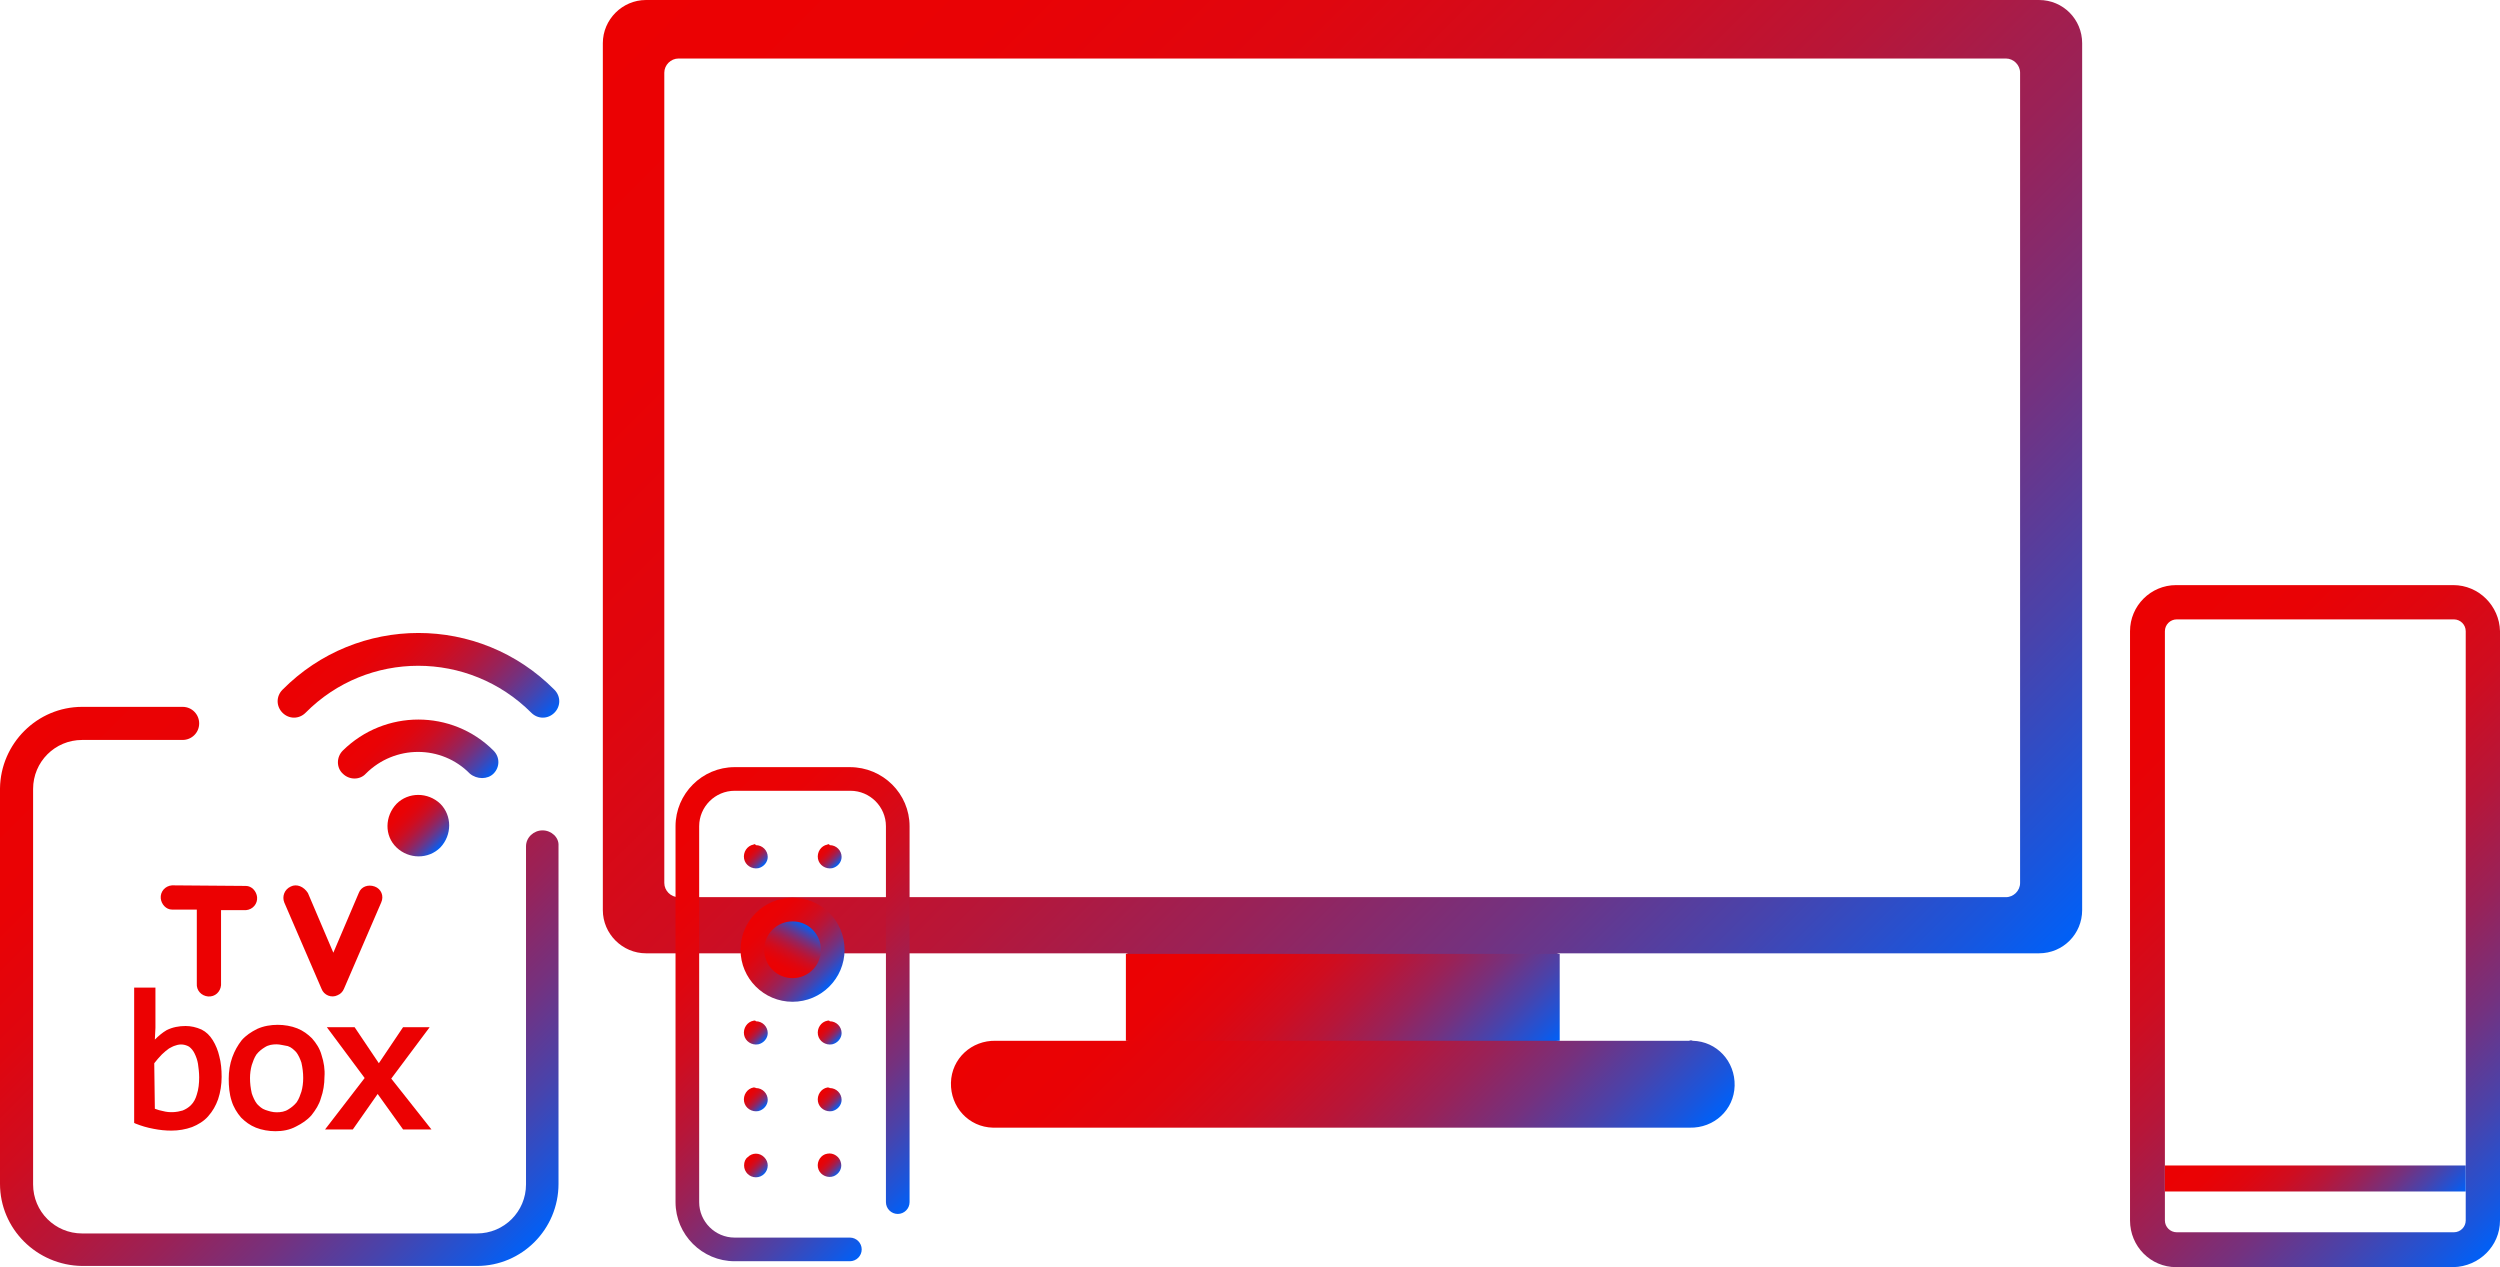 <?xml version="1.0" encoding="utf-8"?>
<!-- Generator: Adobe Illustrator 24.0.1, SVG Export Plug-In . SVG Version: 6.00 Build 0)  -->
<svg version="1.1" id="Camada_1" xmlns="http://www.w3.org/2000/svg" xmlns:xlink="http://www.w3.org/1999/xlink" x="0px" y="0px"
	 viewBox="0 0 423 214.4" style="enable-background:new 0 0 423 214.4;" xml:space="preserve">
<style type="text/css">
	.st0{fill:url(#SVGID_1_);}
	.st1{fill:url(#SVGID_2_);}
	.st2{fill:url(#SVGID_3_);}
	.st3{fill:url(#SVGID_4_);}
	.st4{fill:url(#SVGID_5_);}
	.st5{fill:url(#SVGID_6_);}
	.st6{fill:url(#SVGID_7_);}
	.st7{fill:url(#SVGID_8_);}
	.st8{fill:url(#SVGID_9_);}
	.st9{fill:url(#SVGID_10_);}
	.st10{fill:url(#SVGID_11_);}
	.st11{fill:url(#SVGID_12_);}
	.st12{fill:url(#SVGID_13_);}
	.st13{fill:url(#SVGID_14_);}
	.st14{fill:url(#SVGID_15_);}
	.st15{fill:#EC0102;}
	.st16{fill:url(#SVGID_16_);}
	.st17{fill:url(#SVGID_17_);}
	.st18{fill:url(#SVGID_18_);}
	.st19{fill:url(#SVGID_19_);}
	.st20{fill:url(#SVGID_20_);}
	.st21{fill:url(#SVGID_21_);}
</style>
<title>devices</title>
<g id="Camada_2_1_">
	<g id="Camada_5">
		
			<linearGradient id="SVGID_1_" gradientUnits="userSpaceOnUse" x1="192.618" y1="67.147" x2="261.678" y2="-1.913" gradientTransform="matrix(1 0 0 -1 0 216)">
			<stop  offset="0" style="stop-color:#EC0102"/>
			<stop  offset="0.162" style="stop-color:#E90205"/>
			<stop  offset="0.294" style="stop-color:#DF060F"/>
			<stop  offset="0.416" style="stop-color:#CF0D20"/>
			<stop  offset="0.532" style="stop-color:#B71639"/>
			<stop  offset="0.643" style="stop-color:#992258"/>
			<stop  offset="0.751" style="stop-color:#75317E"/>
			<stop  offset="0.856" style="stop-color:#4943AB"/>
			<stop  offset="0.956" style="stop-color:#1856DE"/>
			<stop  offset="1" style="stop-color:#0060F7"/>
		</linearGradient>
		<path class="st0" d="M285.8,176.1h-22l-9.8-2.4h-55.2l-8.3,2.4h-22c-4.1-0.1-7.5,3-7.6,7.1c-0.1,4.1,3,7.5,7.1,7.6
			c0.2,0,0.4,0,0.5,0h117.4c4.1,0.1,7.5-3,7.6-7.1c0.1-4.1-3-7.5-7.1-7.6C286.2,176,286,176,285.8,176.1z"/>
		
			<linearGradient id="SVGID_2_" gradientUnits="userSpaceOnUse" x1="126.397" y1="236.103" x2="327.94" y2="34.56" gradientTransform="matrix(1 0 0 -1 0 216)">
			<stop  offset="0" style="stop-color:#EC0102"/>
			<stop  offset="0.162" style="stop-color:#E90205"/>
			<stop  offset="0.294" style="stop-color:#DF060F"/>
			<stop  offset="0.416" style="stop-color:#CF0D20"/>
			<stop  offset="0.532" style="stop-color:#B71639"/>
			<stop  offset="0.643" style="stop-color:#992258"/>
			<stop  offset="0.751" style="stop-color:#75317E"/>
			<stop  offset="0.856" style="stop-color:#4943AB"/>
			<stop  offset="0.956" style="stop-color:#1856DE"/>
			<stop  offset="1" style="stop-color:#0060F7"/>
		</linearGradient>
		<path class="st1" d="M345,0H109.3c-4,0-7.3,3.3-7.3,7.3V154c0,4,3.3,7.3,7.3,7.3h81.2l9.3,2.9H254l9.8-2.9H345
			c4.1,0,7.3-3.3,7.3-7.3V7.3C352.3,3.3,349.1,0,345,0z M341.8,149.4c0,1.3-1.1,2.4-2.4,2.4H114.8c-1.3,0-2.4-1.1-2.4-2.4V12.3
			c0-1.3,1.1-2.4,2.4-2.4h224.6c1.3,0,2.4,1.1,2.4,2.4V149.4z"/>
		
			<linearGradient id="SVGID_3_" gradientUnits="userSpaceOnUse" x1="205.14" y1="69.29" x2="249.15" y2="25.28" gradientTransform="matrix(1 0 0 -1 0 216)">
			<stop  offset="0" style="stop-color:#EC0102"/>
			<stop  offset="0.162" style="stop-color:#E90205"/>
			<stop  offset="0.294" style="stop-color:#DF060F"/>
			<stop  offset="0.416" style="stop-color:#CF0D20"/>
			<stop  offset="0.532" style="stop-color:#B71639"/>
			<stop  offset="0.643" style="stop-color:#992258"/>
			<stop  offset="0.751" style="stop-color:#75317E"/>
			<stop  offset="0.856" style="stop-color:#4943AB"/>
			<stop  offset="0.956" style="stop-color:#1856DE"/>
			<stop  offset="1" style="stop-color:#0060F7"/>
		</linearGradient>
		<path class="st2" d="M190.5,176.1h73.4v-14.7h-73.4V176.1z"/>
		
			<linearGradient id="SVGID_4_" gradientUnits="userSpaceOnUse" x1="106.275" y1="72.23" x2="160.337" y2="18.158" gradientTransform="matrix(1 0 0 -1 0 216)">
			<stop  offset="0" style="stop-color:#EC0102"/>
			<stop  offset="0.162" style="stop-color:#E90205"/>
			<stop  offset="0.294" style="stop-color:#DF060F"/>
			<stop  offset="0.416" style="stop-color:#CF0D20"/>
			<stop  offset="0.532" style="stop-color:#B71639"/>
			<stop  offset="0.643" style="stop-color:#992258"/>
			<stop  offset="0.751" style="stop-color:#75317E"/>
			<stop  offset="0.856" style="stop-color:#4943AB"/>
			<stop  offset="0.956" style="stop-color:#1856DE"/>
			<stop  offset="1" style="stop-color:#0060F7"/>
		</linearGradient>
		<path class="st3" d="M153.9,139.8v63.6c0,1.1-0.9,2-2,2s-2-0.9-2-2v-63.6c0-3.3-2.7-6-6-6h-19.6c-3.3,0-6,2.7-6,6v63.6
			c0,3.3,2.7,6,6,6h19.5c1.1,0,2,0.9,2,2s-0.9,2-2,2h-19.5c-5.5,0-10-4.5-10-10v-63.6c0-5.5,4.5-10,10-10h19.5
			C149.4,129.8,153.9,134.3,153.9,139.8C153.9,139.8,153.9,139.8,153.9,139.8z"/>
		
			<linearGradient id="SVGID_5_" gradientUnits="userSpaceOnUse" x1="126.456" y1="42.775" x2="129.285" y2="39.946" gradientTransform="matrix(1 0 0 -1 0 216)">
			<stop  offset="0" style="stop-color:#EC0102"/>
			<stop  offset="0.162" style="stop-color:#E90205"/>
			<stop  offset="0.294" style="stop-color:#DF060F"/>
			<stop  offset="0.416" style="stop-color:#CF0D20"/>
			<stop  offset="0.532" style="stop-color:#B71639"/>
			<stop  offset="0.643" style="stop-color:#992258"/>
			<stop  offset="0.751" style="stop-color:#75317E"/>
			<stop  offset="0.856" style="stop-color:#4943AB"/>
			<stop  offset="0.956" style="stop-color:#1856DE"/>
			<stop  offset="1" style="stop-color:#0060F7"/>
		</linearGradient>
		<path class="st4" d="M127.5,172.7c-1.1,0.2-1.8,1.3-1.6,2.4c0.2,1.1,1.3,1.8,2.4,1.6c0.9-0.2,1.6-1,1.6-1.9c0-1.1-0.9-2-2-2
			C127.8,172.6,127.6,172.7,127.5,172.7z"/>
		
			<linearGradient id="SVGID_6_" gradientUnits="userSpaceOnUse" x1="138.98" y1="42.78" x2="141.809" y2="39.952" gradientTransform="matrix(1 0 0 -1 0 216)">
			<stop  offset="0" style="stop-color:#EC0102"/>
			<stop  offset="0.162" style="stop-color:#E90205"/>
			<stop  offset="0.294" style="stop-color:#DF060F"/>
			<stop  offset="0.416" style="stop-color:#CF0D20"/>
			<stop  offset="0.532" style="stop-color:#B71639"/>
			<stop  offset="0.643" style="stop-color:#992258"/>
			<stop  offset="0.751" style="stop-color:#75317E"/>
			<stop  offset="0.856" style="stop-color:#4943AB"/>
			<stop  offset="0.956" style="stop-color:#1856DE"/>
			<stop  offset="1" style="stop-color:#0060F7"/>
		</linearGradient>
		<path class="st5" d="M140,172.7c-1.1,0.2-1.8,1.3-1.6,2.4c0.2,1.1,1.3,1.8,2.4,1.6c0.9-0.2,1.6-1,1.6-1.9c0-1.1-0.9-2-2-2
			C140.3,172.6,140.1,172.7,140,172.7z"/>
		
			<linearGradient id="SVGID_7_" gradientUnits="userSpaceOnUse" x1="126.456" y1="72.605" x2="129.285" y2="69.776" gradientTransform="matrix(1 0 0 -1 0 216)">
			<stop  offset="0" style="stop-color:#EC0102"/>
			<stop  offset="0.162" style="stop-color:#E90205"/>
			<stop  offset="0.294" style="stop-color:#DF060F"/>
			<stop  offset="0.416" style="stop-color:#CF0D20"/>
			<stop  offset="0.532" style="stop-color:#B71639"/>
			<stop  offset="0.643" style="stop-color:#992258"/>
			<stop  offset="0.751" style="stop-color:#75317E"/>
			<stop  offset="0.856" style="stop-color:#4943AB"/>
			<stop  offset="0.956" style="stop-color:#1856DE"/>
			<stop  offset="1" style="stop-color:#0060F7"/>
		</linearGradient>
		<path class="st6" d="M127.5,142.9c-1.1,0.2-1.8,1.3-1.6,2.4c0.2,1.1,1.3,1.8,2.4,1.6c0.9-0.2,1.6-1,1.6-1.9c0-1.1-0.9-2-2-2
			C127.8,142.8,127.6,142.8,127.5,142.9z"/>
		
			<linearGradient id="SVGID_8_" gradientUnits="userSpaceOnUse" x1="138.98" y1="72.61" x2="141.809" y2="69.782" gradientTransform="matrix(1 0 0 -1 0 216)">
			<stop  offset="0" style="stop-color:#EC0102"/>
			<stop  offset="0.162" style="stop-color:#E90205"/>
			<stop  offset="0.294" style="stop-color:#DF060F"/>
			<stop  offset="0.416" style="stop-color:#CF0D20"/>
			<stop  offset="0.532" style="stop-color:#B71639"/>
			<stop  offset="0.643" style="stop-color:#992258"/>
			<stop  offset="0.751" style="stop-color:#75317E"/>
			<stop  offset="0.856" style="stop-color:#4943AB"/>
			<stop  offset="0.956" style="stop-color:#1856DE"/>
			<stop  offset="1" style="stop-color:#0060F7"/>
		</linearGradient>
		<path class="st7" d="M140,142.9c-1.1,0.2-1.8,1.3-1.6,2.4c0.2,1.1,1.3,1.8,2.4,1.6c0.9-0.2,1.6-1,1.6-1.9c0-1.1-0.9-2-2-2
			C140.3,142.8,140.1,142.8,140,142.9z"/>
		
			<linearGradient id="SVGID_9_" gradientUnits="userSpaceOnUse" x1="126.42" y1="31.49" x2="129.26" y2="28.65" gradientTransform="matrix(1 0 0 -1 0 216)">
			<stop  offset="0" style="stop-color:#EC0102"/>
			<stop  offset="0.162" style="stop-color:#E90205"/>
			<stop  offset="0.294" style="stop-color:#DF060F"/>
			<stop  offset="0.416" style="stop-color:#CF0D20"/>
			<stop  offset="0.532" style="stop-color:#B71639"/>
			<stop  offset="0.643" style="stop-color:#992258"/>
			<stop  offset="0.751" style="stop-color:#75317E"/>
			<stop  offset="0.856" style="stop-color:#4943AB"/>
			<stop  offset="0.956" style="stop-color:#1856DE"/>
			<stop  offset="1" style="stop-color:#0060F7"/>
		</linearGradient>
		<path class="st8" d="M127.5,184c-1.1,0.2-1.8,1.3-1.6,2.4c0.2,1.1,1.3,1.8,2.4,1.6c0.9-0.2,1.6-1,1.6-1.9c0-1.1-0.9-2-2-2
			C127.8,184,127.6,184,127.5,184z"/>
		
			<linearGradient id="SVGID_10_" gradientUnits="userSpaceOnUse" x1="138.955" y1="31.485" x2="141.784" y2="28.657" gradientTransform="matrix(1 0 0 -1 0 216)">
			<stop  offset="0" style="stop-color:#EC0102"/>
			<stop  offset="0.162" style="stop-color:#E90205"/>
			<stop  offset="0.294" style="stop-color:#DF060F"/>
			<stop  offset="0.416" style="stop-color:#CF0D20"/>
			<stop  offset="0.532" style="stop-color:#B71639"/>
			<stop  offset="0.643" style="stop-color:#992258"/>
			<stop  offset="0.751" style="stop-color:#75317E"/>
			<stop  offset="0.856" style="stop-color:#4943AB"/>
			<stop  offset="0.956" style="stop-color:#1856DE"/>
			<stop  offset="1" style="stop-color:#0060F7"/>
		</linearGradient>
		<path class="st9" d="M140,184c-1.1,0.2-1.8,1.3-1.6,2.4c0.2,1.1,1.3,1.8,2.4,1.6c0.9-0.2,1.6-1,1.6-1.9c0-1.1-0.9-2-2-2
			C140.3,184,140.1,184,140,184z"/>
		
			<linearGradient id="SVGID_11_" gradientUnits="userSpaceOnUse" x1="126.446" y1="20.246" x2="129.286" y2="17.406" gradientTransform="matrix(1 0 0 -1 0 216)">
			<stop  offset="0" style="stop-color:#EC0102"/>
			<stop  offset="0.162" style="stop-color:#E90205"/>
			<stop  offset="0.294" style="stop-color:#DF060F"/>
			<stop  offset="0.416" style="stop-color:#CF0D20"/>
			<stop  offset="0.532" style="stop-color:#B71639"/>
			<stop  offset="0.643" style="stop-color:#992258"/>
			<stop  offset="0.751" style="stop-color:#75317E"/>
			<stop  offset="0.856" style="stop-color:#4943AB"/>
			<stop  offset="0.956" style="stop-color:#1856DE"/>
			<stop  offset="1" style="stop-color:#0060F7"/>
		</linearGradient>
		<path class="st10" d="M125.9,197.2c0,1.1,0.9,2,2,2s2-0.9,2-2c0-0.5-0.2-1-0.6-1.4c-0.8-0.8-2-0.8-2.8,0
			C126.1,196.1,125.9,196.6,125.9,197.2z"/>
		
			<linearGradient id="SVGID_12_" gradientUnits="userSpaceOnUse" x1="138.976" y1="20.24" x2="141.805" y2="17.4" gradientTransform="matrix(1 0 0 -1 0 216)">
			<stop  offset="0" style="stop-color:#EC0102"/>
			<stop  offset="0.162" style="stop-color:#E90205"/>
			<stop  offset="0.294" style="stop-color:#DF060F"/>
			<stop  offset="0.416" style="stop-color:#CF0D20"/>
			<stop  offset="0.532" style="stop-color:#B71639"/>
			<stop  offset="0.643" style="stop-color:#992258"/>
			<stop  offset="0.751" style="stop-color:#75317E"/>
			<stop  offset="0.856" style="stop-color:#4943AB"/>
			<stop  offset="0.956" style="stop-color:#1856DE"/>
			<stop  offset="1" style="stop-color:#0060F7"/>
		</linearGradient>
		<path class="st11" d="M139.6,195.3c-1,0.4-1.5,1.6-1.1,2.6c0.4,1,1.6,1.5,2.6,1.1c0.9-0.4,1.4-1.3,1.2-2.2
			c-0.2-1.1-1.3-1.8-2.3-1.6C139.9,195.2,139.7,195.3,139.6,195.3z"/>
		
			<linearGradient id="SVGID_13_" gradientUnits="userSpaceOnUse" x1="127.919" y1="61.531" x2="140.309" y2="49.141" gradientTransform="matrix(1 0 0 -1 0 216)">
			<stop  offset="0" style="stop-color:#EC0102"/>
			<stop  offset="0.162" style="stop-color:#E90205"/>
			<stop  offset="0.294" style="stop-color:#DF060F"/>
			<stop  offset="0.416" style="stop-color:#CF0D20"/>
			<stop  offset="0.532" style="stop-color:#B71639"/>
			<stop  offset="0.643" style="stop-color:#992258"/>
			<stop  offset="0.751" style="stop-color:#75317E"/>
			<stop  offset="0.856" style="stop-color:#4943AB"/>
			<stop  offset="0.956" style="stop-color:#1856DE"/>
			<stop  offset="1" style="stop-color:#0060F7"/>
		</linearGradient>
		<circle class="st12" cx="134.1" cy="160.7" r="8.8"/>
		
			<linearGradient id="SVGID_14_" gradientUnits="userSpaceOnUse" x1="131.742" y1="51.205" x2="136.492" y2="59.445" gradientTransform="matrix(1 0 0 -1 0 216)">
			<stop  offset="0" style="stop-color:#EC0102"/>
			<stop  offset="0.162" style="stop-color:#E90205"/>
			<stop  offset="0.294" style="stop-color:#DF060F"/>
			<stop  offset="0.416" style="stop-color:#CF0D20"/>
			<stop  offset="0.532" style="stop-color:#B71639"/>
			<stop  offset="0.643" style="stop-color:#992258"/>
			<stop  offset="0.751" style="stop-color:#75317E"/>
			<stop  offset="0.856" style="stop-color:#4943AB"/>
			<stop  offset="0.956" style="stop-color:#1856DE"/>
			<stop  offset="1" style="stop-color:#0060F7"/>
		</linearGradient>
		<circle class="st13" cx="134.1" cy="160.7" r="4.8"/>
		
			<linearGradient id="SVGID_15_" gradientUnits="userSpaceOnUse" x1="0.493" y1="88.668" x2="86.931" y2="2.23" gradientTransform="matrix(1 0 0 -1 0 216)">
			<stop  offset="0" style="stop-color:#EC0102"/>
			<stop  offset="0.162" style="stop-color:#E90205"/>
			<stop  offset="0.294" style="stop-color:#DF060F"/>
			<stop  offset="0.416" style="stop-color:#CF0D20"/>
			<stop  offset="0.532" style="stop-color:#B71639"/>
			<stop  offset="0.643" style="stop-color:#992258"/>
			<stop  offset="0.751" style="stop-color:#75317E"/>
			<stop  offset="0.856" style="stop-color:#4943AB"/>
			<stop  offset="0.956" style="stop-color:#1856DE"/>
			<stop  offset="1" style="stop-color:#0060F7"/>
		</linearGradient>
		<path class="st14" d="M91.8,140.5c-1.5,0-2.8,1.2-2.8,2.7c0,0,0,0,0,0v57.2c0,4.6-3.7,8.3-8.3,8.3H13.9c-4.6,0-8.3-3.7-8.3-8.3
			v-66.9c0-4.6,3.7-8.3,8.3-8.3h17c1.5,0,2.8-1.2,2.8-2.8c0-1.5-1.2-2.8-2.8-2.8h-17c-7.6,0-13.8,6.2-13.9,13.8v66.9
			c0,7.6,6.2,13.8,13.9,13.9h66.8c7.6,0,13.8-6.2,13.8-13.9v-57.2C94.6,141.7,93.3,140.5,91.8,140.5L91.8,140.5z"/>
		<path class="st15" d="M29.1,149.8c-1.2,0.1-2,1.1-1.9,2.2c0.1,1,0.9,1.9,1.9,1.9h4.2v12.5c-0.1,1.2,0.8,2.1,1.9,2.2
			c1.2,0.1,2.1-0.8,2.2-1.9c0-0.1,0-0.2,0-0.3V154h4.2c1.2-0.1,2-1.1,1.9-2.2c-0.1-1-0.9-1.9-1.9-1.9L29.1,149.8z"/>
		<path class="st15" d="M49.2,150c-1.1,0.5-1.5,1.7-1.1,2.7l6.3,14.6c0.4,1.1,1.7,1.6,2.7,1.1c0.5-0.2,0.9-0.6,1.1-1.1l6.3-14.6
			c0.5-1.1,0-2.3-1.1-2.7s-2.3,0-2.7,1.1l-4.3,10.1l-4.3-10.1C51.4,150,50.2,149.5,49.2,150z"/>
		<path class="st15" d="M37.1,182.2c0,1.3-0.2,2.5-0.6,3.7c-0.3,1-0.9,1.9-1.6,2.7c-0.7,0.8-1.6,1.3-2.5,1.7
			c-1.1,0.4-2.2,0.6-3.4,0.6c-1,0-2-0.1-3-0.3c-1-0.2-2-0.5-3-0.9v-22.3h2.9v6.4l-0.1,3.1c0.7-1,1.6-1.8,2.6-2.4
			c0.9-0.5,2-0.7,3-0.7c0.9,0,1.7,0.2,2.5,0.6c0.7,0.4,1.3,1,1.8,1.7c0.5,0.8,0.9,1.7,1.1,2.6C37,179.9,37.1,181.1,37.1,182.2z
			 M34.2,182.3c0-0.8-0.1-1.6-0.2-2.4c-0.1-0.6-0.3-1.3-0.6-1.9c-0.2-0.5-0.6-0.9-1-1.2c-0.5-0.3-1-0.5-1.5-0.4
			c-0.4,0-0.7,0.1-1.1,0.2c-0.4,0.1-0.8,0.3-1.2,0.6c-0.5,0.3-0.9,0.7-1.3,1.1c-0.5,0.5-1,1.1-1.4,1.6v8c0.6,0.2,1.1,0.4,1.7,0.5
			c0.5,0.1,1.1,0.2,1.7,0.2c0.6,0,1.3-0.1,1.9-0.3c0.6-0.2,1.1-0.6,1.6-1.1c0.5-0.6,0.9-1.2,1.1-1.9
			C34.1,184.3,34.2,183.3,34.2,182.3z"/>
		<path class="st15" d="M29,191.3c-1,0-2-0.1-3-0.3c-1.1-0.2-2.1-0.5-3.1-0.9l-0.2-0.1v-22.9h3.6v6.8l-0.1,2c0.6-0.6,1.3-1.2,2-1.6
			c1-0.5,2.1-0.7,3.2-0.7c0.9,0,1.8,0.2,2.7,0.6c0.8,0.4,1.4,1,1.9,1.8c0.5,0.8,0.9,1.8,1.1,2.7c0.3,1.1,0.4,2.3,0.4,3.5
			c0,1.3-0.2,2.6-0.6,3.8c-0.4,1.1-0.9,2-1.7,2.9c-0.7,0.8-1.7,1.4-2.7,1.8C31.4,191.1,30.2,191.3,29,191.3z M23.4,189.5
			c0.9,0.3,1.8,0.6,2.7,0.8c2,0.5,4.2,0.4,6.2-0.3c0.9-0.4,1.7-0.9,2.4-1.6c0.7-0.8,1.2-1.6,1.5-2.6c0.4-1.1,0.6-2.3,0.5-3.6
			c0-1.1-0.1-2.2-0.3-3.3c-0.2-0.9-0.5-1.7-1-2.5c-0.4-0.6-1-1.2-1.7-1.6c-0.7-0.4-1.5-0.6-2.3-0.5c-1,0-2,0.2-2.9,0.6
			c-1,0.5-1.9,1.3-2.5,2.2l-0.7,1l0.2-4.3v-6h-2.1L23.4,189.5z M29.2,189c-0.6,0-1.2-0.1-1.7-0.2c-0.6-0.1-1.2-0.3-1.8-0.5l-0.2-0.1
			v-8.4l0.1-0.1c0.5-0.6,0.9-1.1,1.5-1.7c0.4-0.4,0.9-0.8,1.3-1.1c0.4-0.3,0.8-0.5,1.3-0.6c1-0.3,2.1-0.2,3,0.3
			c0.5,0.3,0.9,0.8,1.2,1.3c0.3,0.6,0.5,1.3,0.6,2c0.1,0.8,0.2,1.6,0.2,2.4c0,1.1-0.1,2.1-0.4,3.1c-0.2,0.7-0.6,1.4-1.1,2
			c-0.5,0.5-1.1,0.9-1.7,1.1C30.6,188.9,29.9,189,29.2,189L29.2,189z M26.2,187.6c0.5,0.2,0.9,0.3,1.4,0.4c1.1,0.3,2.3,0.2,3.3-0.1
			c0.5-0.2,1-0.5,1.4-0.9c0.5-0.5,0.8-1.1,1-1.8c0.3-0.9,0.4-1.9,0.4-2.9c0-0.8-0.1-1.6-0.2-2.3c-0.1-0.6-0.3-1.2-0.6-1.8
			c-0.2-0.4-0.5-0.8-0.9-1.1c-0.7-0.4-1.5-0.5-2.3-0.2c-0.4,0.1-0.7,0.3-1.1,0.5c-0.4,0.3-0.8,0.6-1.2,1c-0.5,0.5-0.9,1-1.3,1.5
			L26.2,187.6z"/>
		<path class="st15" d="M54.5,182.3c0,1.2-0.2,2.4-0.5,3.5c-0.3,1-0.9,1.9-1.6,2.8c-0.7,0.8-1.5,1.4-2.4,1.8
			c-1.1,0.4-2.2,0.6-3.3,0.6c-1.1,0-2.2-0.2-3.2-0.6c-0.9-0.4-1.7-0.9-2.4-1.6c-0.7-0.8-1.2-1.7-1.5-2.6c-0.4-1.2-0.5-2.4-0.5-3.6
			c0-1.2,0.2-2.4,0.5-3.5c0.3-1,0.9-1.9,1.6-2.7c0.7-0.8,1.5-1.4,2.5-1.8c1.1-0.4,2.2-0.6,3.3-0.6c1.1,0,2.2,0.2,3.2,0.6
			c0.9,0.4,1.7,0.9,2.4,1.6c0.7,0.8,1.1,1.7,1.4,2.6C54.4,179.9,54.6,181.1,54.5,182.3z M51.6,182.5c0-0.9-0.1-1.8-0.3-2.7
			c-0.2-0.7-0.5-1.3-1-1.9c-0.4-0.5-0.9-0.9-1.5-1.1c-0.6-0.3-1.3-0.4-2-0.4c-0.8,0-1.5,0.2-2.2,0.5c-0.6,0.3-1.1,0.8-1.5,1.3
			c-0.4,0.6-0.7,1.3-0.9,2c-0.2,0.8-0.3,1.5-0.3,2.3c0,0.9,0.1,1.8,0.3,2.7c0.2,0.7,0.5,1.3,1,1.9c0.4,0.5,0.9,0.9,1.5,1.1
			c0.6,0.3,1.3,0.4,2,0.4c0.8,0,1.5-0.2,2.2-0.5c0.6-0.3,1.1-0.8,1.5-1.3c0.4-0.6,0.7-1.3,0.9-2C51.5,184.1,51.6,183.3,51.6,182.5z"
			/>
		<path class="st15" d="M46.6,191.4c-1.1,0-2.3-0.2-3.3-0.6c-1-0.4-1.8-1-2.5-1.7c-0.7-0.8-1.3-1.8-1.6-2.8
			c-0.4-1.2-0.5-2.5-0.5-3.8c0-1.2,0.2-2.5,0.6-3.6c0.4-1.1,0.9-2,1.6-2.9c0.7-0.8,1.6-1.4,2.6-1.9c1.1-0.5,2.3-0.7,3.5-0.7
			c1.1,0,2.3,0.2,3.3,0.6c1,0.4,1.8,1,2.5,1.7c0.7,0.8,1.3,1.7,1.6,2.8c0.4,1.2,0.6,2.5,0.5,3.7c0,1.2-0.2,2.5-0.6,3.6
			c-0.3,1.1-0.9,2-1.6,2.9c-0.7,0.8-1.6,1.4-2.6,1.9C49,191.2,47.8,191.4,46.6,191.4z M47,174.3c-1.1,0-2.2,0.2-3.2,0.6
			c-0.9,0.4-1.7,1-2.3,1.7c-0.7,0.8-1.2,1.6-1.5,2.6c-0.4,1.1-0.5,2.2-0.5,3.4c0,1.2,0.1,2.4,0.5,3.5c0.3,0.9,0.8,1.8,1.4,2.5
			c0.6,0.7,1.4,1.2,2.2,1.5c1,0.4,2,0.5,3,0.5c1.1,0,2.2-0.2,3.2-0.6c0.9-0.4,1.7-1,2.3-1.7c0.7-0.8,1.2-1.7,1.5-2.6
			c0.4-1.1,0.5-2.3,0.5-3.4c0-1.2-0.1-2.4-0.5-3.5c-0.3-0.9-0.8-1.8-1.4-2.5c-0.6-0.7-1.4-1.2-2.3-1.5C49,174.5,48,174.3,47,174.3z
			 M46.8,189c-0.7,0-1.5-0.1-2.2-0.4c-0.6-0.3-1.2-0.7-1.6-1.3c-0.5-0.6-0.8-1.3-1-2.1c-0.3-0.9-0.4-1.8-0.3-2.8
			c0-0.8,0.1-1.6,0.3-2.4c0.2-0.7,0.5-1.4,0.9-2.1c0.4-0.6,1-1.1,1.6-1.4c0.7-0.4,1.6-0.6,2.4-0.6c0.7,0,1.5,0.1,2.2,0.4
			c0.6,0.3,1.2,0.7,1.7,1.3c0.5,0.6,0.8,1.3,1,2c0.2,0.9,0.4,1.8,0.3,2.8c0,0.8-0.1,1.6-0.3,2.4c-0.2,0.7-0.5,1.4-0.9,2.1
			c-0.4,0.6-1,1.1-1.6,1.5C48.4,188.8,47.6,189,46.8,189z M46.8,176.7c-0.7,0-1.4,0.1-2,0.5c-0.5,0.3-1,0.7-1.4,1.2
			c-0.4,0.6-0.6,1.2-0.8,1.8c-0.2,0.7-0.3,1.5-0.3,2.2c0,0.9,0.1,1.7,0.3,2.6c0.2,0.6,0.5,1.3,0.9,1.8c0.4,0.4,0.8,0.8,1.4,1
			c0.6,0.2,1.2,0.4,1.9,0.4c0.7,0,1.4-0.1,2-0.5c0.5-0.3,1-0.7,1.4-1.2c0.4-0.6,0.6-1.2,0.8-1.8c0.2-0.7,0.3-1.5,0.3-2.3
			c0-0.9-0.1-1.7-0.3-2.6c-0.2-0.6-0.5-1.3-0.9-1.8c-0.4-0.4-0.8-0.8-1.4-1C48,176.9,47.4,176.7,46.8,176.7L46.8,176.7z"/>
		<path class="st15" d="M72.2,190.7h-3.8l-4.4-6.3l-4.4,6.3h-3.7l6.4-8.3l-6.1-8.2h3.7l4.3,6.4l4.3-6.4H72l-6.2,8.3L72.2,190.7z"/>
		<path class="st15" d="M73,191.1h-4.8l-4.3-6l-4.2,6h-4.7l6.7-8.7l-6.4-8.6H60l4.1,6.1l4.1-6.1h4.5l-6.5,8.7L73,191.1z M68.6,190.4
			h2.8l-6.2-7.9l5.9-7.9h-2.6l-4.5,6.6l-4.5-6.6h-2.7l5.8,7.9l-6.1,7.9h2.7l4.6-6.6L68.6,190.4z"/>
		
			<linearGradient id="SVGID_16_" gradientUnits="userSpaceOnUse" x1="67.108" y1="79.998" x2="74.462" y2="72.644" gradientTransform="matrix(1 0 0 -1 0 216)">
			<stop  offset="0" style="stop-color:#EC0102"/>
			<stop  offset="0.162" style="stop-color:#E90205"/>
			<stop  offset="0.294" style="stop-color:#DF060F"/>
			<stop  offset="0.416" style="stop-color:#CF0D20"/>
			<stop  offset="0.532" style="stop-color:#B71639"/>
			<stop  offset="0.643" style="stop-color:#992258"/>
			<stop  offset="0.751" style="stop-color:#75317E"/>
			<stop  offset="0.856" style="stop-color:#4943AB"/>
			<stop  offset="0.956" style="stop-color:#1856DE"/>
			<stop  offset="1" style="stop-color:#0060F7"/>
		</linearGradient>
		<path class="st16" d="M74.5,136c2,2,2,5.3,0,7.4c-2,2-5.3,2-7.4,0s-2-5.3,0-7.4c0,0,0,0,0,0C69.1,134,72.4,134,74.5,136z"/>
		
			<linearGradient id="SVGID_17_" gradientUnits="userSpaceOnUse" x1="63.438" y1="94.448" x2="78.138" y2="79.748" gradientTransform="matrix(1 0 0 -1 0 216)">
			<stop  offset="0" style="stop-color:#EC0102"/>
			<stop  offset="0.162" style="stop-color:#E90205"/>
			<stop  offset="0.294" style="stop-color:#DF060F"/>
			<stop  offset="0.416" style="stop-color:#CF0D20"/>
			<stop  offset="0.532" style="stop-color:#B71639"/>
			<stop  offset="0.643" style="stop-color:#992258"/>
			<stop  offset="0.751" style="stop-color:#75317E"/>
			<stop  offset="0.856" style="stop-color:#4943AB"/>
			<stop  offset="0.956" style="stop-color:#1856DE"/>
			<stop  offset="1" style="stop-color:#0060F7"/>
		</linearGradient>
		<path class="st17" d="M83.5,130.9c1.1-1.1,1.1-2.8,0-3.9c-7-7-18.4-7-25.5,0c0,0,0,0,0,0c-1.1,1.1-1.1,2.9,0,3.9
			c1.1,1.1,2.9,1.1,3.9,0c4.9-4.9,12.8-4.9,17.6,0C80.7,131.9,82.5,131.9,83.5,130.9L83.5,130.9z"/>
		
			<linearGradient id="SVGID_18_" gradientUnits="userSpaceOnUse" x1="58.292" y1="109.882" x2="83.278" y2="84.897" gradientTransform="matrix(1 0 0 -1 0 216)">
			<stop  offset="0" style="stop-color:#EC0102"/>
			<stop  offset="0.162" style="stop-color:#E90205"/>
			<stop  offset="0.294" style="stop-color:#DF060F"/>
			<stop  offset="0.416" style="stop-color:#CF0D20"/>
			<stop  offset="0.532" style="stop-color:#B71639"/>
			<stop  offset="0.643" style="stop-color:#992258"/>
			<stop  offset="0.751" style="stop-color:#75317E"/>
			<stop  offset="0.856" style="stop-color:#4943AB"/>
			<stop  offset="0.956" style="stop-color:#1856DE"/>
			<stop  offset="1" style="stop-color:#0060F7"/>
		</linearGradient>
		<path class="st18" d="M47.8,116.7c-1.1,1.1-1.1,2.8,0,3.9c1.1,1.1,2.8,1.1,3.9,0l0,0c10.5-10.6,27.6-10.6,38.2,0c0,0,0,0,0,0
			c1.1,1.1,2.8,1.1,3.9,0s1.1-2.8,0-3.9C81.1,103.9,60.5,103.9,47.8,116.7C47.8,116.6,47.8,116.6,47.8,116.7z"/>
		
			<linearGradient id="SVGID_19_" gradientUnits="userSpaceOnUse" x1="349.504" y1="101.556" x2="433.903" y2="17.157" gradientTransform="matrix(1 0 0 -1 0 216)">
			<stop  offset="0" style="stop-color:#EC0102"/>
			<stop  offset="0.162" style="stop-color:#E90205"/>
			<stop  offset="0.294" style="stop-color:#DF060F"/>
			<stop  offset="0.416" style="stop-color:#CF0D20"/>
			<stop  offset="0.532" style="stop-color:#B71639"/>
			<stop  offset="0.643" style="stop-color:#992258"/>
			<stop  offset="0.751" style="stop-color:#75317E"/>
			<stop  offset="0.856" style="stop-color:#4943AB"/>
			<stop  offset="0.956" style="stop-color:#1856DE"/>
			<stop  offset="1" style="stop-color:#0060F7"/>
		</linearGradient>
		<path class="st19" d="M415.1,214.4h-46.9c-4.3,0-7.8-3.5-7.8-7.9v-99.7c0-4.3,3.5-7.8,7.8-7.8h46.9c4.3,0,7.8,3.5,7.9,7.8v99.7
			C423,210.8,419.5,214.3,415.1,214.4z M368.3,104.8c-1.1,0-2,0.9-2,2v99.7c0,1.1,0.9,2,2,2h46.9c1.1,0,2-0.9,2-2v-99.7
			c0-1.1-0.9-2-2-2L368.3,104.8z"/>
		
			<linearGradient id="SVGID_20_" gradientUnits="userSpaceOnUse" x1="377.885" y1="30.385" x2="405.515" y2="2.755" gradientTransform="matrix(1 0 0 -1 0 216)">
			<stop  offset="0" style="stop-color:#EC0102"/>
			<stop  offset="0.162" style="stop-color:#E90205"/>
			<stop  offset="0.294" style="stop-color:#DF060F"/>
			<stop  offset="0.416" style="stop-color:#CF0D20"/>
			<stop  offset="0.532" style="stop-color:#B71639"/>
			<stop  offset="0.643" style="stop-color:#992258"/>
			<stop  offset="0.751" style="stop-color:#75317E"/>
			<stop  offset="0.856" style="stop-color:#4943AB"/>
			<stop  offset="0.956" style="stop-color:#1856DE"/>
			<stop  offset="1" style="stop-color:#0060F7"/>
		</linearGradient>
		<rect x="366.3" y="197.2" class="st20" width="50.9" height="4.4"/>
	</g>
</g>
<linearGradient id="SVGID_21_" gradientUnits="userSpaceOnUse" x1="246.894" y1="315.255" x2="280.743" y2="281.396" gradientTransform="matrix(1 0 0 -1 0 216)">
	<stop  offset="0" style="stop-color:#EC0102"/>
	<stop  offset="1" style="stop-color:#0060F7"/>
</linearGradient>
<path class="st21" d="M280.7-99.3c15.1,15.1,4.3,40.9-16.9,40.9s-32-25.8-16.9-40.9C256.2-108.6,271.4-108.6,280.7-99.3
	C280.7-99.3,280.7-99.3,280.7-99.3z"/>
</svg>
